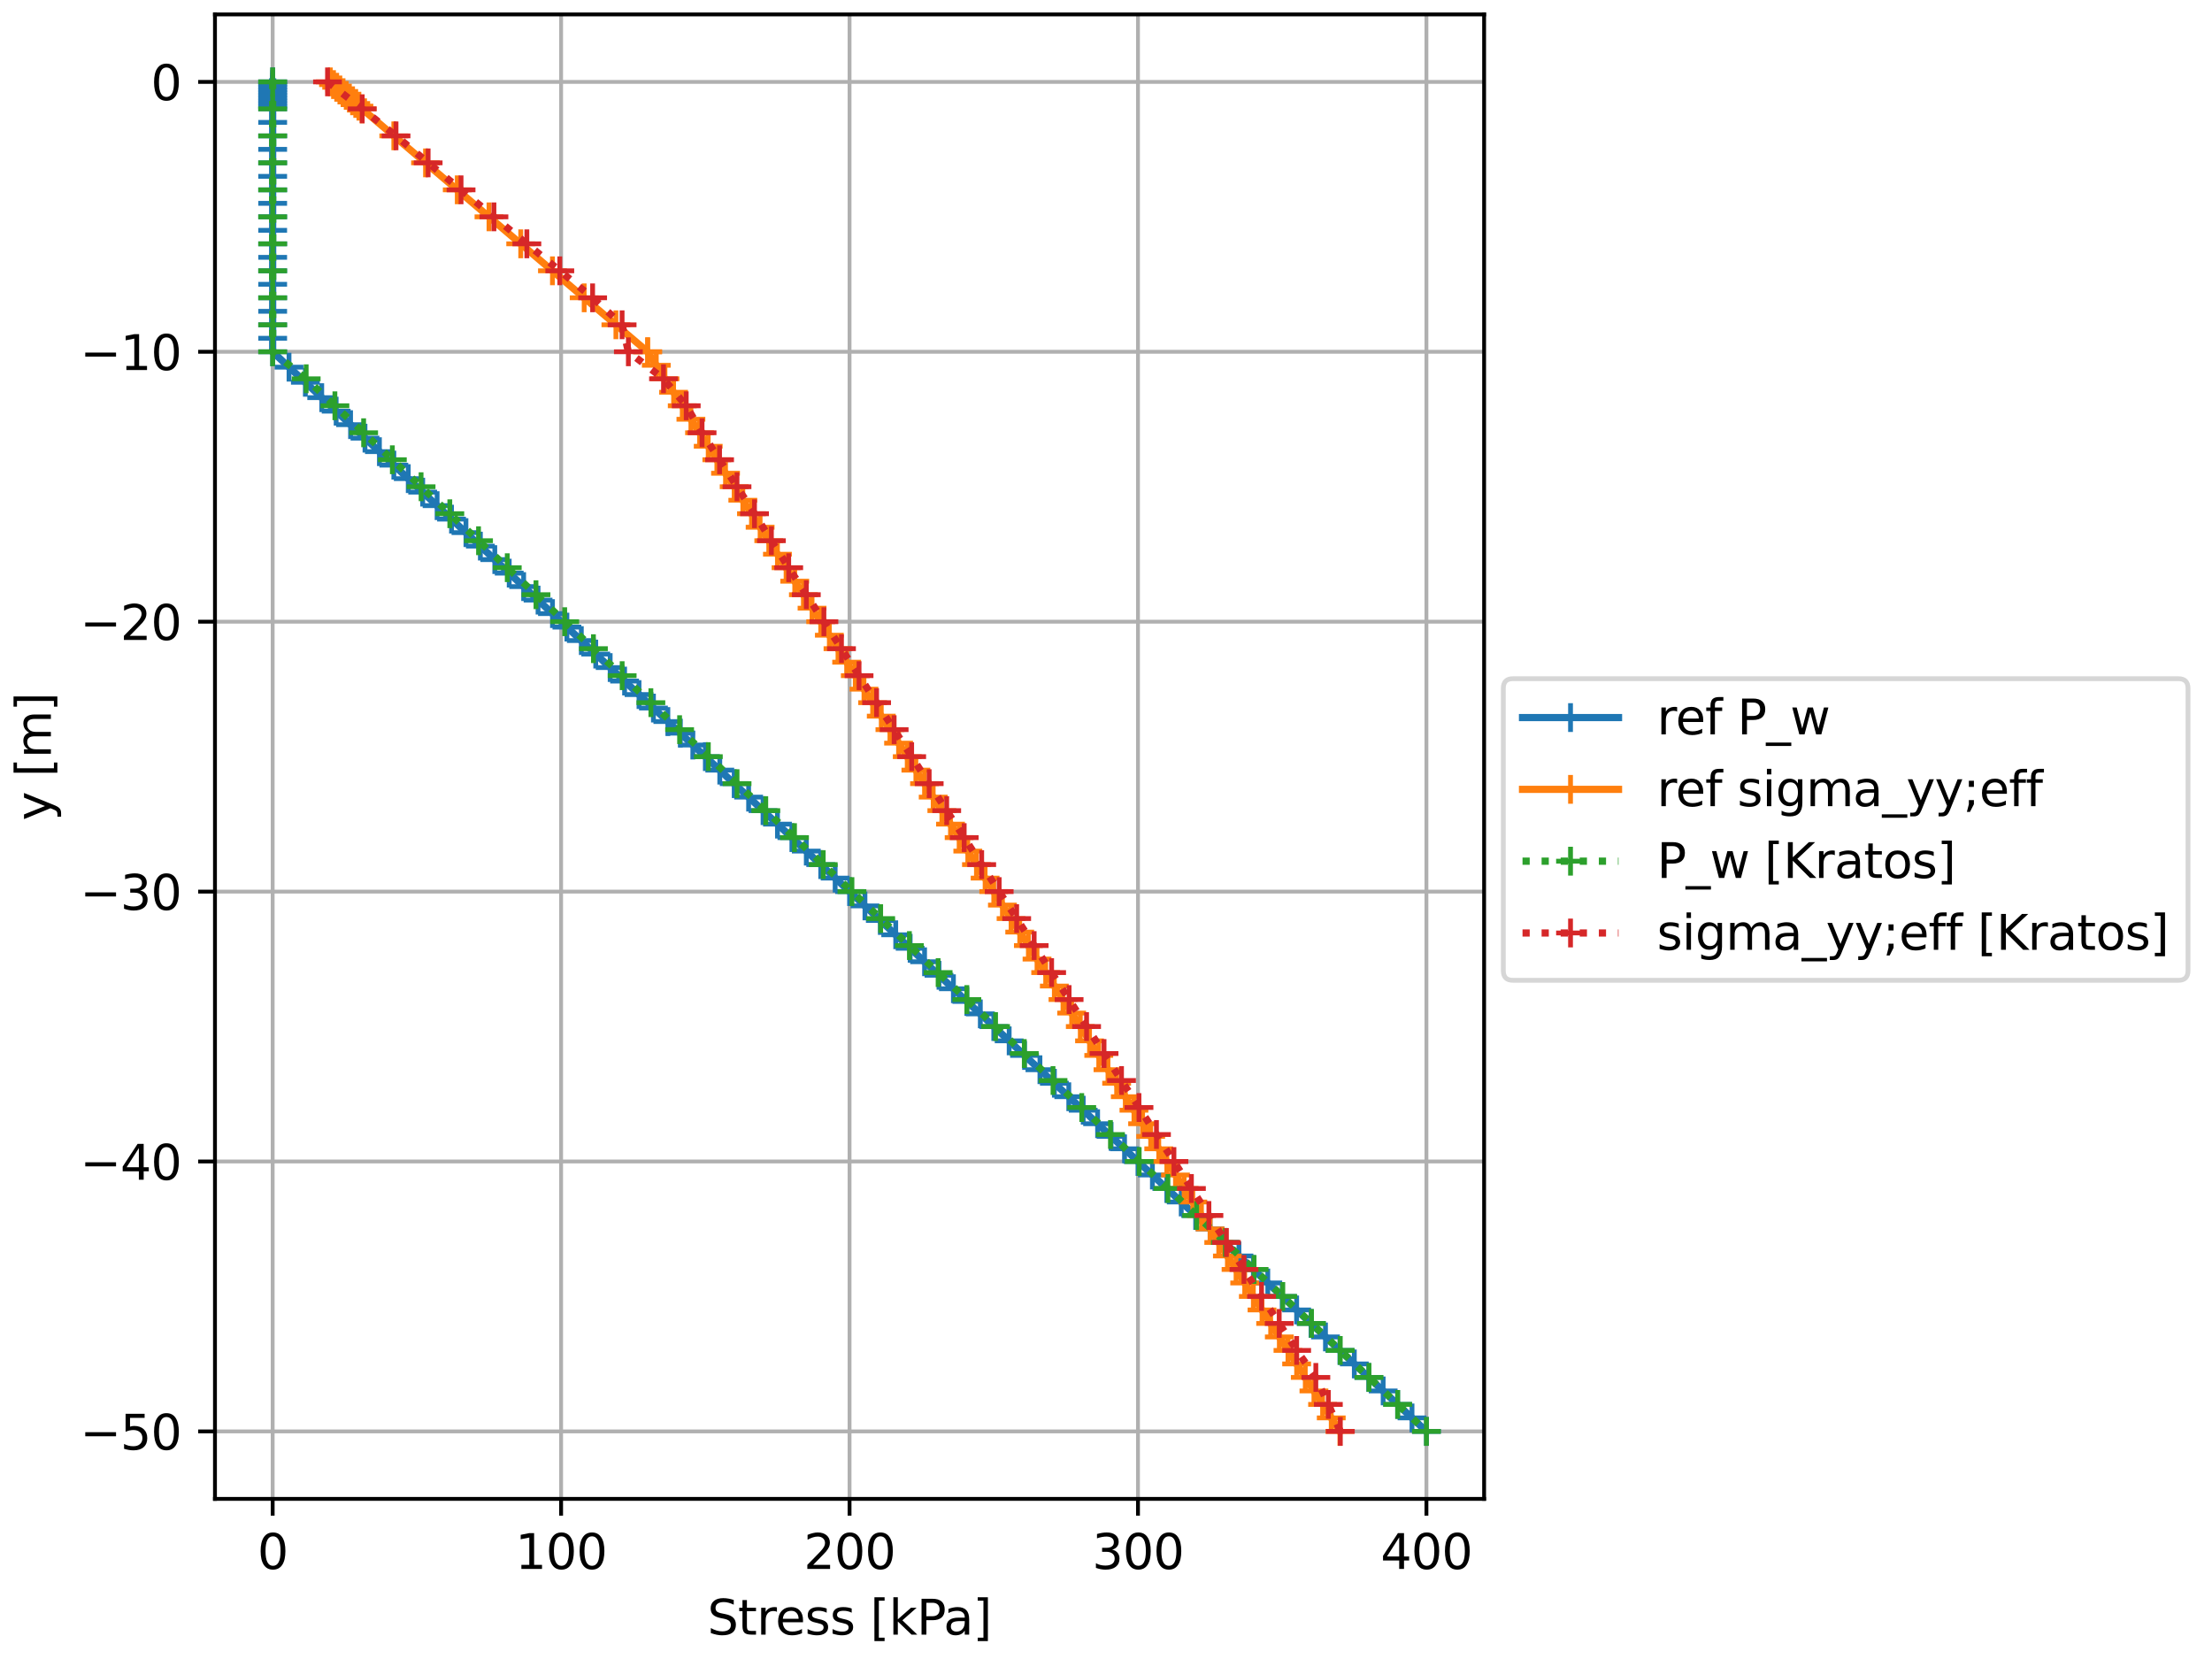 <?xml version="1.0" encoding="utf-8" standalone="no"?>
<!DOCTYPE svg PUBLIC "-//W3C//DTD SVG 1.1//EN"
  "http://www.w3.org/Graphics/SVG/1.1/DTD/svg11.dtd">
<svg xmlns:xlink="http://www.w3.org/1999/xlink" width="460.8pt" height="345.6pt" viewBox="0 0 460.8 345.6" xmlns="http://www.w3.org/2000/svg" version="1.1">
 <defs>
  <style type="text/css">*{stroke-linejoin: round; stroke-linecap: butt}</style>
 </defs>
 <g id="figure_1">
  <g id="patch_1">
   <path d="M 0 345.6 
L 460.8 345.6 
L 460.8 0 
L 0 0 
z
" style="fill: #ffffff"/>
  </g>
  <g id="axes_1">
   <g id="patch_2">
    <path d="M 44.783 312.244 
L 309.168 312.244 
L 309.168 3 
L 44.783 3 
z
" style="fill: #ffffff"/>
   </g>
   <g id="matplotlib.axis_1">
    <g id="xtick_1">
     <g id="line2d_1">
      <path d="M 56.801 312.244 
L 56.801 3 
" clip-path="url(#p80088bf9b4)" style="fill: none; stroke: #b0b0b0; stroke-width: 0.8; stroke-linecap: square"/>
     </g>
     <g id="line2d_2">
      <defs>
       <path id="m4374001e13" d="M 0 0 
L 0 3.5 
" style="stroke: #000000; stroke-width: 0.8"/>
      </defs>
      <g>
       <use xlink:href="#m4374001e13" x="56.801" y="312.244" style="stroke: #000000; stroke-width: 0.8"/>
      </g>
     </g>
     <g id="text_1">
      <!-- 0 -->
      <g transform="translate(53.619 326.842) scale(0.1 -0.1)">
       <defs>
        <path id="DejaVuSans-30" d="M 2034 4250 
Q 1547 4250 1301 3770 
Q 1056 3291 1056 2328 
Q 1056 1369 1301 889 
Q 1547 409 2034 409 
Q 2525 409 2770 889 
Q 3016 1369 3016 2328 
Q 3016 3291 2770 3770 
Q 2525 4250 2034 4250 
z
M 2034 4750 
Q 2819 4750 3233 4129 
Q 3647 3509 3647 2328 
Q 3647 1150 3233 529 
Q 2819 -91 2034 -91 
Q 1250 -91 836 529 
Q 422 1150 422 2328 
Q 422 3509 836 4129 
Q 1250 4750 2034 4750 
z
" transform="scale(0.016)"/>
       </defs>
       <use xlink:href="#DejaVuSans-30"/>
      </g>
     </g>
    </g>
    <g id="xtick_2">
     <g id="line2d_3">
      <path d="M 116.888 312.244 
L 116.888 3 
" clip-path="url(#p80088bf9b4)" style="fill: none; stroke: #b0b0b0; stroke-width: 0.8; stroke-linecap: square"/>
     </g>
     <g id="line2d_4">
      <g>
       <use xlink:href="#m4374001e13" x="116.888" y="312.244" style="stroke: #000000; stroke-width: 0.8"/>
      </g>
     </g>
     <g id="text_2">
      <!-- 100 -->
      <g transform="translate(107.344 326.842) scale(0.1 -0.1)">
       <defs>
        <path id="DejaVuSans-31" d="M 794 531 
L 1825 531 
L 1825 4091 
L 703 3866 
L 703 4441 
L 1819 4666 
L 2450 4666 
L 2450 531 
L 3481 531 
L 3481 0 
L 794 0 
L 794 531 
z
" transform="scale(0.016)"/>
       </defs>
       <use xlink:href="#DejaVuSans-31"/>
       <use xlink:href="#DejaVuSans-30" transform="translate(63.623 0)"/>
       <use xlink:href="#DejaVuSans-30" transform="translate(127.246 0)"/>
      </g>
     </g>
    </g>
    <g id="xtick_3">
     <g id="line2d_5">
      <path d="M 176.976 312.244 
L 176.976 3 
" clip-path="url(#p80088bf9b4)" style="fill: none; stroke: #b0b0b0; stroke-width: 0.8; stroke-linecap: square"/>
     </g>
     <g id="line2d_6">
      <g>
       <use xlink:href="#m4374001e13" x="176.976" y="312.244" style="stroke: #000000; stroke-width: 0.8"/>
      </g>
     </g>
     <g id="text_3">
      <!-- 200 -->
      <g transform="translate(167.432 326.842) scale(0.1 -0.1)">
       <defs>
        <path id="DejaVuSans-32" d="M 1228 531 
L 3431 531 
L 3431 0 
L 469 0 
L 469 531 
Q 828 903 1448 1529 
Q 2069 2156 2228 2338 
Q 2531 2678 2651 2914 
Q 2772 3150 2772 3378 
Q 2772 3750 2511 3984 
Q 2250 4219 1831 4219 
Q 1534 4219 1204 4116 
Q 875 4013 500 3803 
L 500 4441 
Q 881 4594 1212 4672 
Q 1544 4750 1819 4750 
Q 2544 4750 2975 4387 
Q 3406 4025 3406 3419 
Q 3406 3131 3298 2873 
Q 3191 2616 2906 2266 
Q 2828 2175 2409 1742 
Q 1991 1309 1228 531 
z
" transform="scale(0.016)"/>
       </defs>
       <use xlink:href="#DejaVuSans-32"/>
       <use xlink:href="#DejaVuSans-30" transform="translate(63.623 0)"/>
       <use xlink:href="#DejaVuSans-30" transform="translate(127.246 0)"/>
      </g>
     </g>
    </g>
    <g id="xtick_4">
     <g id="line2d_7">
      <path d="M 237.063 312.244 
L 237.063 3 
" clip-path="url(#p80088bf9b4)" style="fill: none; stroke: #b0b0b0; stroke-width: 0.8; stroke-linecap: square"/>
     </g>
     <g id="line2d_8">
      <g>
       <use xlink:href="#m4374001e13" x="237.063" y="312.244" style="stroke: #000000; stroke-width: 0.8"/>
      </g>
     </g>
     <g id="text_4">
      <!-- 300 -->
      <g transform="translate(227.519 326.842) scale(0.1 -0.1)">
       <defs>
        <path id="DejaVuSans-33" d="M 2597 2516 
Q 3050 2419 3304 2112 
Q 3559 1806 3559 1356 
Q 3559 666 3084 287 
Q 2609 -91 1734 -91 
Q 1441 -91 1130 -33 
Q 819 25 488 141 
L 488 750 
Q 750 597 1062 519 
Q 1375 441 1716 441 
Q 2309 441 2620 675 
Q 2931 909 2931 1356 
Q 2931 1769 2642 2001 
Q 2353 2234 1838 2234 
L 1294 2234 
L 1294 2753 
L 1863 2753 
Q 2328 2753 2575 2939 
Q 2822 3125 2822 3475 
Q 2822 3834 2567 4026 
Q 2313 4219 1838 4219 
Q 1578 4219 1281 4162 
Q 984 4106 628 3988 
L 628 4550 
Q 988 4650 1302 4700 
Q 1616 4750 1894 4750 
Q 2613 4750 3031 4423 
Q 3450 4097 3450 3541 
Q 3450 3153 3228 2886 
Q 3006 2619 2597 2516 
z
" transform="scale(0.016)"/>
       </defs>
       <use xlink:href="#DejaVuSans-33"/>
       <use xlink:href="#DejaVuSans-30" transform="translate(63.623 0)"/>
       <use xlink:href="#DejaVuSans-30" transform="translate(127.246 0)"/>
      </g>
     </g>
    </g>
    <g id="xtick_5">
     <g id="line2d_9">
      <path d="M 297.151 312.244 
L 297.151 3 
" clip-path="url(#p80088bf9b4)" style="fill: none; stroke: #b0b0b0; stroke-width: 0.8; stroke-linecap: square"/>
     </g>
     <g id="line2d_10">
      <g>
       <use xlink:href="#m4374001e13" x="297.151" y="312.244" style="stroke: #000000; stroke-width: 0.8"/>
      </g>
     </g>
     <g id="text_5">
      <!-- 400 -->
      <g transform="translate(287.607 326.842) scale(0.1 -0.1)">
       <defs>
        <path id="DejaVuSans-34" d="M 2419 4116 
L 825 1625 
L 2419 1625 
L 2419 4116 
z
M 2253 4666 
L 3047 4666 
L 3047 1625 
L 3713 1625 
L 3713 1100 
L 3047 1100 
L 3047 0 
L 2419 0 
L 2419 1100 
L 313 1100 
L 313 1709 
L 2253 4666 
z
" transform="scale(0.016)"/>
       </defs>
       <use xlink:href="#DejaVuSans-34"/>
       <use xlink:href="#DejaVuSans-30" transform="translate(63.623 0)"/>
       <use xlink:href="#DejaVuSans-30" transform="translate(127.246 0)"/>
      </g>
     </g>
    </g>
    <g id="text_6">
     <!-- Stress [kPa] -->
     <g transform="translate(147.372 340.52) scale(0.1 -0.1)">
      <defs>
       <path id="DejaVuSans-53" d="M 3425 4513 
L 3425 3897 
Q 3066 4069 2747 4153 
Q 2428 4238 2131 4238 
Q 1616 4238 1336 4038 
Q 1056 3838 1056 3469 
Q 1056 3159 1242 3001 
Q 1428 2844 1947 2747 
L 2328 2669 
Q 3034 2534 3370 2195 
Q 3706 1856 3706 1288 
Q 3706 609 3251 259 
Q 2797 -91 1919 -91 
Q 1588 -91 1214 -16 
Q 841 59 441 206 
L 441 856 
Q 825 641 1194 531 
Q 1563 422 1919 422 
Q 2459 422 2753 634 
Q 3047 847 3047 1241 
Q 3047 1584 2836 1778 
Q 2625 1972 2144 2069 
L 1759 2144 
Q 1053 2284 737 2584 
Q 422 2884 422 3419 
Q 422 4038 858 4394 
Q 1294 4750 2059 4750 
Q 2388 4750 2728 4690 
Q 3069 4631 3425 4513 
z
" transform="scale(0.016)"/>
       <path id="DejaVuSans-74" d="M 1172 4494 
L 1172 3500 
L 2356 3500 
L 2356 3053 
L 1172 3053 
L 1172 1153 
Q 1172 725 1289 603 
Q 1406 481 1766 481 
L 2356 481 
L 2356 0 
L 1766 0 
Q 1100 0 847 248 
Q 594 497 594 1153 
L 594 3053 
L 172 3053 
L 172 3500 
L 594 3500 
L 594 4494 
L 1172 4494 
z
" transform="scale(0.016)"/>
       <path id="DejaVuSans-72" d="M 2631 2963 
Q 2534 3019 2420 3045 
Q 2306 3072 2169 3072 
Q 1681 3072 1420 2755 
Q 1159 2438 1159 1844 
L 1159 0 
L 581 0 
L 581 3500 
L 1159 3500 
L 1159 2956 
Q 1341 3275 1631 3429 
Q 1922 3584 2338 3584 
Q 2397 3584 2469 3576 
Q 2541 3569 2628 3553 
L 2631 2963 
z
" transform="scale(0.016)"/>
       <path id="DejaVuSans-65" d="M 3597 1894 
L 3597 1613 
L 953 1613 
Q 991 1019 1311 708 
Q 1631 397 2203 397 
Q 2534 397 2845 478 
Q 3156 559 3463 722 
L 3463 178 
Q 3153 47 2828 -22 
Q 2503 -91 2169 -91 
Q 1331 -91 842 396 
Q 353 884 353 1716 
Q 353 2575 817 3079 
Q 1281 3584 2069 3584 
Q 2775 3584 3186 3129 
Q 3597 2675 3597 1894 
z
M 3022 2063 
Q 3016 2534 2758 2815 
Q 2500 3097 2075 3097 
Q 1594 3097 1305 2825 
Q 1016 2553 972 2059 
L 3022 2063 
z
" transform="scale(0.016)"/>
       <path id="DejaVuSans-73" d="M 2834 3397 
L 2834 2853 
Q 2591 2978 2328 3040 
Q 2066 3103 1784 3103 
Q 1356 3103 1142 2972 
Q 928 2841 928 2578 
Q 928 2378 1081 2264 
Q 1234 2150 1697 2047 
L 1894 2003 
Q 2506 1872 2764 1633 
Q 3022 1394 3022 966 
Q 3022 478 2636 193 
Q 2250 -91 1575 -91 
Q 1294 -91 989 -36 
Q 684 19 347 128 
L 347 722 
Q 666 556 975 473 
Q 1284 391 1588 391 
Q 1994 391 2212 530 
Q 2431 669 2431 922 
Q 2431 1156 2273 1281 
Q 2116 1406 1581 1522 
L 1381 1569 
Q 847 1681 609 1914 
Q 372 2147 372 2553 
Q 372 3047 722 3315 
Q 1072 3584 1716 3584 
Q 2034 3584 2315 3537 
Q 2597 3491 2834 3397 
z
" transform="scale(0.016)"/>
       <path id="DejaVuSans-20" transform="scale(0.016)"/>
       <path id="DejaVuSans-5b" d="M 550 4863 
L 1875 4863 
L 1875 4416 
L 1125 4416 
L 1125 -397 
L 1875 -397 
L 1875 -844 
L 550 -844 
L 550 4863 
z
" transform="scale(0.016)"/>
       <path id="DejaVuSans-6b" d="M 581 4863 
L 1159 4863 
L 1159 1991 
L 2875 3500 
L 3609 3500 
L 1753 1863 
L 3688 0 
L 2938 0 
L 1159 1709 
L 1159 0 
L 581 0 
L 581 4863 
z
" transform="scale(0.016)"/>
       <path id="DejaVuSans-50" d="M 1259 4147 
L 1259 2394 
L 2053 2394 
Q 2494 2394 2734 2622 
Q 2975 2850 2975 3272 
Q 2975 3691 2734 3919 
Q 2494 4147 2053 4147 
L 1259 4147 
z
M 628 4666 
L 2053 4666 
Q 2838 4666 3239 4311 
Q 3641 3956 3641 3272 
Q 3641 2581 3239 2228 
Q 2838 1875 2053 1875 
L 1259 1875 
L 1259 0 
L 628 0 
L 628 4666 
z
" transform="scale(0.016)"/>
       <path id="DejaVuSans-61" d="M 2194 1759 
Q 1497 1759 1228 1600 
Q 959 1441 959 1056 
Q 959 750 1161 570 
Q 1363 391 1709 391 
Q 2188 391 2477 730 
Q 2766 1069 2766 1631 
L 2766 1759 
L 2194 1759 
z
M 3341 1997 
L 3341 0 
L 2766 0 
L 2766 531 
Q 2569 213 2275 61 
Q 1981 -91 1556 -91 
Q 1019 -91 701 211 
Q 384 513 384 1019 
Q 384 1609 779 1909 
Q 1175 2209 1959 2209 
L 2766 2209 
L 2766 2266 
Q 2766 2663 2505 2880 
Q 2244 3097 1772 3097 
Q 1472 3097 1187 3025 
Q 903 2953 641 2809 
L 641 3341 
Q 956 3463 1253 3523 
Q 1550 3584 1831 3584 
Q 2591 3584 2966 3190 
Q 3341 2797 3341 1997 
z
" transform="scale(0.016)"/>
       <path id="DejaVuSans-5d" d="M 1947 4863 
L 1947 -844 
L 622 -844 
L 622 -397 
L 1369 -397 
L 1369 4416 
L 622 4416 
L 622 4863 
L 1947 4863 
z
" transform="scale(0.016)"/>
      </defs>
      <use xlink:href="#DejaVuSans-53"/>
      <use xlink:href="#DejaVuSans-74" transform="translate(63.477 0)"/>
      <use xlink:href="#DejaVuSans-72" transform="translate(102.686 0)"/>
      <use xlink:href="#DejaVuSans-65" transform="translate(141.549 0)"/>
      <use xlink:href="#DejaVuSans-73" transform="translate(203.072 0)"/>
      <use xlink:href="#DejaVuSans-73" transform="translate(255.172 0)"/>
      <use xlink:href="#DejaVuSans-20" transform="translate(307.271 0)"/>
      <use xlink:href="#DejaVuSans-5b" transform="translate(339.059 0)"/>
      <use xlink:href="#DejaVuSans-6b" transform="translate(378.072 0)"/>
      <use xlink:href="#DejaVuSans-50" transform="translate(435.982 0)"/>
      <use xlink:href="#DejaVuSans-61" transform="translate(491.785 0)"/>
      <use xlink:href="#DejaVuSans-5d" transform="translate(553.064 0)"/>
     </g>
    </g>
   </g>
   <g id="matplotlib.axis_2">
    <g id="ytick_1">
     <g id="line2d_11">
      <path d="M 44.783 298.187 
L 309.168 298.187 
" clip-path="url(#p80088bf9b4)" style="fill: none; stroke: #b0b0b0; stroke-width: 0.8; stroke-linecap: square"/>
     </g>
     <g id="line2d_12">
      <defs>
       <path id="m98b23a6973" d="M 0 0 
L -3.5 0 
" style="stroke: #000000; stroke-width: 0.8"/>
      </defs>
      <g>
       <use xlink:href="#m98b23a6973" x="44.783" y="298.187" style="stroke: #000000; stroke-width: 0.8"/>
      </g>
     </g>
     <g id="text_7">
      <!-- −50 -->
      <g transform="translate(16.678 301.986) scale(0.1 -0.1)">
       <defs>
        <path id="DejaVuSans-2212" d="M 678 2272 
L 4684 2272 
L 4684 1741 
L 678 1741 
L 678 2272 
z
" transform="scale(0.016)"/>
        <path id="DejaVuSans-35" d="M 691 4666 
L 3169 4666 
L 3169 4134 
L 1269 4134 
L 1269 2991 
Q 1406 3038 1543 3061 
Q 1681 3084 1819 3084 
Q 2600 3084 3056 2656 
Q 3513 2228 3513 1497 
Q 3513 744 3044 326 
Q 2575 -91 1722 -91 
Q 1428 -91 1123 -41 
Q 819 9 494 109 
L 494 744 
Q 775 591 1075 516 
Q 1375 441 1709 441 
Q 2250 441 2565 725 
Q 2881 1009 2881 1497 
Q 2881 1984 2565 2268 
Q 2250 2553 1709 2553 
Q 1456 2553 1204 2497 
Q 953 2441 691 2322 
L 691 4666 
z
" transform="scale(0.016)"/>
       </defs>
       <use xlink:href="#DejaVuSans-2212"/>
       <use xlink:href="#DejaVuSans-35" transform="translate(83.789 0)"/>
       <use xlink:href="#DejaVuSans-30" transform="translate(147.412 0)"/>
      </g>
     </g>
    </g>
    <g id="ytick_2">
     <g id="line2d_13">
      <path d="M 44.783 241.961 
L 309.168 241.961 
" clip-path="url(#p80088bf9b4)" style="fill: none; stroke: #b0b0b0; stroke-width: 0.8; stroke-linecap: square"/>
     </g>
     <g id="line2d_14">
      <g>
       <use xlink:href="#m98b23a6973" x="44.783" y="241.961" style="stroke: #000000; stroke-width: 0.8"/>
      </g>
     </g>
     <g id="text_8">
      <!-- −40 -->
      <g transform="translate(16.678 245.76) scale(0.1 -0.1)">
       <use xlink:href="#DejaVuSans-2212"/>
       <use xlink:href="#DejaVuSans-34" transform="translate(83.789 0)"/>
       <use xlink:href="#DejaVuSans-30" transform="translate(147.412 0)"/>
      </g>
     </g>
    </g>
    <g id="ytick_3">
     <g id="line2d_15">
      <path d="M 44.783 185.735 
L 309.168 185.735 
" clip-path="url(#p80088bf9b4)" style="fill: none; stroke: #b0b0b0; stroke-width: 0.8; stroke-linecap: square"/>
     </g>
     <g id="line2d_16">
      <g>
       <use xlink:href="#m98b23a6973" x="44.783" y="185.735" style="stroke: #000000; stroke-width: 0.8"/>
      </g>
     </g>
     <g id="text_9">
      <!-- −30 -->
      <g transform="translate(16.678 189.534) scale(0.1 -0.1)">
       <use xlink:href="#DejaVuSans-2212"/>
       <use xlink:href="#DejaVuSans-33" transform="translate(83.789 0)"/>
       <use xlink:href="#DejaVuSans-30" transform="translate(147.412 0)"/>
      </g>
     </g>
    </g>
    <g id="ytick_4">
     <g id="line2d_17">
      <path d="M 44.783 129.509 
L 309.168 129.509 
" clip-path="url(#p80088bf9b4)" style="fill: none; stroke: #b0b0b0; stroke-width: 0.8; stroke-linecap: square"/>
     </g>
     <g id="line2d_18">
      <g>
       <use xlink:href="#m98b23a6973" x="44.783" y="129.509" style="stroke: #000000; stroke-width: 0.8"/>
      </g>
     </g>
     <g id="text_10">
      <!-- −20 -->
      <g transform="translate(16.678 133.308) scale(0.1 -0.1)">
       <use xlink:href="#DejaVuSans-2212"/>
       <use xlink:href="#DejaVuSans-32" transform="translate(83.789 0)"/>
       <use xlink:href="#DejaVuSans-30" transform="translate(147.412 0)"/>
      </g>
     </g>
    </g>
    <g id="ytick_5">
     <g id="line2d_19">
      <path d="M 44.783 73.283 
L 309.168 73.283 
" clip-path="url(#p80088bf9b4)" style="fill: none; stroke: #b0b0b0; stroke-width: 0.8; stroke-linecap: square"/>
     </g>
     <g id="line2d_20">
      <g>
       <use xlink:href="#m98b23a6973" x="44.783" y="73.283" style="stroke: #000000; stroke-width: 0.8"/>
      </g>
     </g>
     <g id="text_11">
      <!-- −10 -->
      <g transform="translate(16.678 77.082) scale(0.1 -0.1)">
       <use xlink:href="#DejaVuSans-2212"/>
       <use xlink:href="#DejaVuSans-31" transform="translate(83.789 0)"/>
       <use xlink:href="#DejaVuSans-30" transform="translate(147.412 0)"/>
      </g>
     </g>
    </g>
    <g id="ytick_6">
     <g id="line2d_21">
      <path d="M 44.783 17.057 
L 309.168 17.057 
" clip-path="url(#p80088bf9b4)" style="fill: none; stroke: #b0b0b0; stroke-width: 0.8; stroke-linecap: square"/>
     </g>
     <g id="line2d_22">
      <g>
       <use xlink:href="#m98b23a6973" x="44.783" y="17.057" style="stroke: #000000; stroke-width: 0.8"/>
      </g>
     </g>
     <g id="text_12">
      <!-- 0 -->
      <g transform="translate(31.421 20.856) scale(0.1 -0.1)">
       <use xlink:href="#DejaVuSans-30"/>
      </g>
     </g>
    </g>
    <g id="text_13">
     <!-- y [m] -->
     <g transform="translate(10.599 170.942) rotate(-90) scale(0.1 -0.1)">
      <defs>
       <path id="DejaVuSans-79" d="M 2059 -325 
Q 1816 -950 1584 -1140 
Q 1353 -1331 966 -1331 
L 506 -1331 
L 506 -850 
L 844 -850 
Q 1081 -850 1212 -737 
Q 1344 -625 1503 -206 
L 1606 56 
L 191 3500 
L 800 3500 
L 1894 763 
L 2988 3500 
L 3597 3500 
L 2059 -325 
z
" transform="scale(0.016)"/>
       <path id="DejaVuSans-6d" d="M 3328 2828 
Q 3544 3216 3844 3400 
Q 4144 3584 4550 3584 
Q 5097 3584 5394 3201 
Q 5691 2819 5691 2113 
L 5691 0 
L 5113 0 
L 5113 2094 
Q 5113 2597 4934 2840 
Q 4756 3084 4391 3084 
Q 3944 3084 3684 2787 
Q 3425 2491 3425 1978 
L 3425 0 
L 2847 0 
L 2847 2094 
Q 2847 2600 2669 2842 
Q 2491 3084 2119 3084 
Q 1678 3084 1418 2786 
Q 1159 2488 1159 1978 
L 1159 0 
L 581 0 
L 581 3500 
L 1159 3500 
L 1159 2956 
Q 1356 3278 1631 3431 
Q 1906 3584 2284 3584 
Q 2666 3584 2933 3390 
Q 3200 3197 3328 2828 
z
" transform="scale(0.016)"/>
      </defs>
      <use xlink:href="#DejaVuSans-79"/>
      <use xlink:href="#DejaVuSans-20" transform="translate(59.18 0)"/>
      <use xlink:href="#DejaVuSans-5b" transform="translate(90.967 0)"/>
      <use xlink:href="#DejaVuSans-6d" transform="translate(129.98 0)"/>
      <use xlink:href="#DejaVuSans-5d" transform="translate(227.393 0)"/>
     </g>
    </g>
   </g>
   <g id="line2d_23">
    <path d="M 56.801 17.057 
L 56.801 17.619 
L 56.801 18.181 
L 56.801 18.744 
L 56.801 19.306 
L 56.801 19.868 
L 56.801 20.43 
L 56.801 20.993 
L 56.801 21.555 
L 56.801 22.117 
L 56.801 22.679 
L 56.801 25.491 
L 56.801 28.302 
L 56.801 31.113 
L 56.801 33.925 
L 56.801 36.736 
L 56.801 39.547 
L 56.801 42.358 
L 56.801 45.17 
L 56.801 47.981 
L 56.801 50.792 
L 56.801 53.604 
L 56.801 56.415 
L 56.801 59.226 
L 56.801 62.038 
L 56.801 64.849 
L 56.801 67.66 
L 56.801 70.471 
L 56.801 73.283 
L 60.208 76.488 
L 63.614 79.636 
L 67.021 82.841 
L 70.026 85.653 
L 73.03 88.464 
L 76.035 91.275 
L 79.039 94.086 
L 82.043 96.898 
L 85.048 99.709 
L 88.052 102.52 
L 91.056 105.332 
L 94.061 108.143 
L 97.065 110.954 
L 100.07 113.766 
L 103.074 116.577 
L 106.078 119.388 
L 109.083 122.199 
L 112.087 125.011 
L 115.091 127.822 
L 118.096 130.633 
L 121.1 133.445 
L 124.105 136.256 
L 127.109 139.067 
L 130.113 141.879 
L 133.118 144.69 
L 136.122 147.501 
L 139.126 150.312 
L 141.728 152.73 
L 144.33 155.204 
L 146.938 157.622 
L 149.942 160.433 
L 152.947 163.244 
L 155.951 166.056 
L 158.955 168.867 
L 161.96 171.678 
L 164.964 174.49 
L 167.968 177.301 
L 170.973 180.112 
L 173.977 182.924 
L 176.982 185.735 
L 180.184 188.715 
L 183.387 191.751 
L 186.596 194.731 
L 189.6 197.542 
L 192.604 200.354 
L 195.609 203.165 
L 198.613 205.976 
L 201.413 208.619 
L 204.219 211.205 
L 207.025 213.848 
L 210.228 216.828 
L 213.431 219.864 
L 216.639 222.844 
L 219.644 225.655 
L 222.648 228.467 
L 225.652 231.278 
L 228.651 234.089 
L 231.457 236.732 
L 234.263 239.318 
L 237.063 241.961 
L 240.067 244.772 
L 243.072 247.584 
L 246.076 250.395 
L 249.081 253.206 
L 252.085 256.017 
L 255.089 258.829 
L 258.094 261.64 
L 261.098 264.451 
L 264.102 267.263 
L 267.107 270.074 
L 270.111 272.885 
L 273.116 275.697 
L 276.12 278.508 
L 279.124 281.319 
L 282.129 284.13 
L 285.133 286.942 
L 288.137 289.753 
L 291.142 292.564 
L 294.146 295.376 
L 297.151 298.187 
" clip-path="url(#p80088bf9b4)" style="fill: none; stroke: #1f77b4; stroke-width: 1.5; stroke-linecap: square"/>
    <defs>
     <path id="m493a1104cf" d="M -3 0 
L 3 0 
M 0 3 
L 0 -3 
" style="stroke: #1f77b4"/>
    </defs>
    <g clip-path="url(#p80088bf9b4)">
     <use xlink:href="#m493a1104cf" x="56.801" y="17.057" style="fill: #1f77b4; stroke: #1f77b4"/>
     <use xlink:href="#m493a1104cf" x="56.801" y="17.619" style="fill: #1f77b4; stroke: #1f77b4"/>
     <use xlink:href="#m493a1104cf" x="56.801" y="18.181" style="fill: #1f77b4; stroke: #1f77b4"/>
     <use xlink:href="#m493a1104cf" x="56.801" y="18.744" style="fill: #1f77b4; stroke: #1f77b4"/>
     <use xlink:href="#m493a1104cf" x="56.801" y="19.306" style="fill: #1f77b4; stroke: #1f77b4"/>
     <use xlink:href="#m493a1104cf" x="56.801" y="19.868" style="fill: #1f77b4; stroke: #1f77b4"/>
     <use xlink:href="#m493a1104cf" x="56.801" y="20.43" style="fill: #1f77b4; stroke: #1f77b4"/>
     <use xlink:href="#m493a1104cf" x="56.801" y="20.993" style="fill: #1f77b4; stroke: #1f77b4"/>
     <use xlink:href="#m493a1104cf" x="56.801" y="21.555" style="fill: #1f77b4; stroke: #1f77b4"/>
     <use xlink:href="#m493a1104cf" x="56.801" y="22.117" style="fill: #1f77b4; stroke: #1f77b4"/>
     <use xlink:href="#m493a1104cf" x="56.801" y="22.679" style="fill: #1f77b4; stroke: #1f77b4"/>
     <use xlink:href="#m493a1104cf" x="56.801" y="25.491" style="fill: #1f77b4; stroke: #1f77b4"/>
     <use xlink:href="#m493a1104cf" x="56.801" y="28.302" style="fill: #1f77b4; stroke: #1f77b4"/>
     <use xlink:href="#m493a1104cf" x="56.801" y="31.113" style="fill: #1f77b4; stroke: #1f77b4"/>
     <use xlink:href="#m493a1104cf" x="56.801" y="33.925" style="fill: #1f77b4; stroke: #1f77b4"/>
     <use xlink:href="#m493a1104cf" x="56.801" y="36.736" style="fill: #1f77b4; stroke: #1f77b4"/>
     <use xlink:href="#m493a1104cf" x="56.801" y="39.547" style="fill: #1f77b4; stroke: #1f77b4"/>
     <use xlink:href="#m493a1104cf" x="56.801" y="42.358" style="fill: #1f77b4; stroke: #1f77b4"/>
     <use xlink:href="#m493a1104cf" x="56.801" y="45.17" style="fill: #1f77b4; stroke: #1f77b4"/>
     <use xlink:href="#m493a1104cf" x="56.801" y="47.981" style="fill: #1f77b4; stroke: #1f77b4"/>
     <use xlink:href="#m493a1104cf" x="56.801" y="50.792" style="fill: #1f77b4; stroke: #1f77b4"/>
     <use xlink:href="#m493a1104cf" x="56.801" y="53.604" style="fill: #1f77b4; stroke: #1f77b4"/>
     <use xlink:href="#m493a1104cf" x="56.801" y="56.415" style="fill: #1f77b4; stroke: #1f77b4"/>
     <use xlink:href="#m493a1104cf" x="56.801" y="59.226" style="fill: #1f77b4; stroke: #1f77b4"/>
     <use xlink:href="#m493a1104cf" x="56.801" y="62.038" style="fill: #1f77b4; stroke: #1f77b4"/>
     <use xlink:href="#m493a1104cf" x="56.801" y="64.849" style="fill: #1f77b4; stroke: #1f77b4"/>
     <use xlink:href="#m493a1104cf" x="56.801" y="67.66" style="fill: #1f77b4; stroke: #1f77b4"/>
     <use xlink:href="#m493a1104cf" x="56.801" y="70.471" style="fill: #1f77b4; stroke: #1f77b4"/>
     <use xlink:href="#m493a1104cf" x="56.801" y="73.283" style="fill: #1f77b4; stroke: #1f77b4"/>
     <use xlink:href="#m493a1104cf" x="60.208" y="76.488" style="fill: #1f77b4; stroke: #1f77b4"/>
     <use xlink:href="#m493a1104cf" x="63.614" y="79.636" style="fill: #1f77b4; stroke: #1f77b4"/>
     <use xlink:href="#m493a1104cf" x="67.021" y="82.841" style="fill: #1f77b4; stroke: #1f77b4"/>
     <use xlink:href="#m493a1104cf" x="70.026" y="85.653" style="fill: #1f77b4; stroke: #1f77b4"/>
     <use xlink:href="#m493a1104cf" x="73.03" y="88.464" style="fill: #1f77b4; stroke: #1f77b4"/>
     <use xlink:href="#m493a1104cf" x="76.035" y="91.275" style="fill: #1f77b4; stroke: #1f77b4"/>
     <use xlink:href="#m493a1104cf" x="79.039" y="94.086" style="fill: #1f77b4; stroke: #1f77b4"/>
     <use xlink:href="#m493a1104cf" x="82.043" y="96.898" style="fill: #1f77b4; stroke: #1f77b4"/>
     <use xlink:href="#m493a1104cf" x="85.048" y="99.709" style="fill: #1f77b4; stroke: #1f77b4"/>
     <use xlink:href="#m493a1104cf" x="88.052" y="102.52" style="fill: #1f77b4; stroke: #1f77b4"/>
     <use xlink:href="#m493a1104cf" x="91.056" y="105.332" style="fill: #1f77b4; stroke: #1f77b4"/>
     <use xlink:href="#m493a1104cf" x="94.061" y="108.143" style="fill: #1f77b4; stroke: #1f77b4"/>
     <use xlink:href="#m493a1104cf" x="97.065" y="110.954" style="fill: #1f77b4; stroke: #1f77b4"/>
     <use xlink:href="#m493a1104cf" x="100.07" y="113.766" style="fill: #1f77b4; stroke: #1f77b4"/>
     <use xlink:href="#m493a1104cf" x="103.074" y="116.577" style="fill: #1f77b4; stroke: #1f77b4"/>
     <use xlink:href="#m493a1104cf" x="106.078" y="119.388" style="fill: #1f77b4; stroke: #1f77b4"/>
     <use xlink:href="#m493a1104cf" x="109.083" y="122.199" style="fill: #1f77b4; stroke: #1f77b4"/>
     <use xlink:href="#m493a1104cf" x="112.087" y="125.011" style="fill: #1f77b4; stroke: #1f77b4"/>
     <use xlink:href="#m493a1104cf" x="115.091" y="127.822" style="fill: #1f77b4; stroke: #1f77b4"/>
     <use xlink:href="#m493a1104cf" x="118.096" y="130.633" style="fill: #1f77b4; stroke: #1f77b4"/>
     <use xlink:href="#m493a1104cf" x="121.1" y="133.445" style="fill: #1f77b4; stroke: #1f77b4"/>
     <use xlink:href="#m493a1104cf" x="124.105" y="136.256" style="fill: #1f77b4; stroke: #1f77b4"/>
     <use xlink:href="#m493a1104cf" x="127.109" y="139.067" style="fill: #1f77b4; stroke: #1f77b4"/>
     <use xlink:href="#m493a1104cf" x="130.113" y="141.879" style="fill: #1f77b4; stroke: #1f77b4"/>
     <use xlink:href="#m493a1104cf" x="133.118" y="144.69" style="fill: #1f77b4; stroke: #1f77b4"/>
     <use xlink:href="#m493a1104cf" x="136.122" y="147.501" style="fill: #1f77b4; stroke: #1f77b4"/>
     <use xlink:href="#m493a1104cf" x="139.126" y="150.312" style="fill: #1f77b4; stroke: #1f77b4"/>
     <use xlink:href="#m493a1104cf" x="141.728" y="152.73" style="fill: #1f77b4; stroke: #1f77b4"/>
     <use xlink:href="#m493a1104cf" x="144.33" y="155.204" style="fill: #1f77b4; stroke: #1f77b4"/>
     <use xlink:href="#m493a1104cf" x="146.938" y="157.622" style="fill: #1f77b4; stroke: #1f77b4"/>
     <use xlink:href="#m493a1104cf" x="149.942" y="160.433" style="fill: #1f77b4; stroke: #1f77b4"/>
     <use xlink:href="#m493a1104cf" x="152.947" y="163.244" style="fill: #1f77b4; stroke: #1f77b4"/>
     <use xlink:href="#m493a1104cf" x="155.951" y="166.056" style="fill: #1f77b4; stroke: #1f77b4"/>
     <use xlink:href="#m493a1104cf" x="158.955" y="168.867" style="fill: #1f77b4; stroke: #1f77b4"/>
     <use xlink:href="#m493a1104cf" x="161.96" y="171.678" style="fill: #1f77b4; stroke: #1f77b4"/>
     <use xlink:href="#m493a1104cf" x="164.964" y="174.49" style="fill: #1f77b4; stroke: #1f77b4"/>
     <use xlink:href="#m493a1104cf" x="167.968" y="177.301" style="fill: #1f77b4; stroke: #1f77b4"/>
     <use xlink:href="#m493a1104cf" x="170.973" y="180.112" style="fill: #1f77b4; stroke: #1f77b4"/>
     <use xlink:href="#m493a1104cf" x="173.977" y="182.924" style="fill: #1f77b4; stroke: #1f77b4"/>
     <use xlink:href="#m493a1104cf" x="176.982" y="185.735" style="fill: #1f77b4; stroke: #1f77b4"/>
     <use xlink:href="#m493a1104cf" x="180.184" y="188.715" style="fill: #1f77b4; stroke: #1f77b4"/>
     <use xlink:href="#m493a1104cf" x="183.387" y="191.751" style="fill: #1f77b4; stroke: #1f77b4"/>
     <use xlink:href="#m493a1104cf" x="186.596" y="194.731" style="fill: #1f77b4; stroke: #1f77b4"/>
     <use xlink:href="#m493a1104cf" x="189.6" y="197.542" style="fill: #1f77b4; stroke: #1f77b4"/>
     <use xlink:href="#m493a1104cf" x="192.604" y="200.354" style="fill: #1f77b4; stroke: #1f77b4"/>
     <use xlink:href="#m493a1104cf" x="195.609" y="203.165" style="fill: #1f77b4; stroke: #1f77b4"/>
     <use xlink:href="#m493a1104cf" x="198.613" y="205.976" style="fill: #1f77b4; stroke: #1f77b4"/>
     <use xlink:href="#m493a1104cf" x="201.413" y="208.619" style="fill: #1f77b4; stroke: #1f77b4"/>
     <use xlink:href="#m493a1104cf" x="204.219" y="211.205" style="fill: #1f77b4; stroke: #1f77b4"/>
     <use xlink:href="#m493a1104cf" x="207.025" y="213.848" style="fill: #1f77b4; stroke: #1f77b4"/>
     <use xlink:href="#m493a1104cf" x="210.228" y="216.828" style="fill: #1f77b4; stroke: #1f77b4"/>
     <use xlink:href="#m493a1104cf" x="213.431" y="219.864" style="fill: #1f77b4; stroke: #1f77b4"/>
     <use xlink:href="#m493a1104cf" x="216.639" y="222.844" style="fill: #1f77b4; stroke: #1f77b4"/>
     <use xlink:href="#m493a1104cf" x="219.644" y="225.655" style="fill: #1f77b4; stroke: #1f77b4"/>
     <use xlink:href="#m493a1104cf" x="222.648" y="228.467" style="fill: #1f77b4; stroke: #1f77b4"/>
     <use xlink:href="#m493a1104cf" x="225.652" y="231.278" style="fill: #1f77b4; stroke: #1f77b4"/>
     <use xlink:href="#m493a1104cf" x="228.651" y="234.089" style="fill: #1f77b4; stroke: #1f77b4"/>
     <use xlink:href="#m493a1104cf" x="231.457" y="236.732" style="fill: #1f77b4; stroke: #1f77b4"/>
     <use xlink:href="#m493a1104cf" x="234.263" y="239.318" style="fill: #1f77b4; stroke: #1f77b4"/>
     <use xlink:href="#m493a1104cf" x="237.063" y="241.961" style="fill: #1f77b4; stroke: #1f77b4"/>
     <use xlink:href="#m493a1104cf" x="240.067" y="244.772" style="fill: #1f77b4; stroke: #1f77b4"/>
     <use xlink:href="#m493a1104cf" x="243.072" y="247.584" style="fill: #1f77b4; stroke: #1f77b4"/>
     <use xlink:href="#m493a1104cf" x="246.076" y="250.395" style="fill: #1f77b4; stroke: #1f77b4"/>
     <use xlink:href="#m493a1104cf" x="249.081" y="253.206" style="fill: #1f77b4; stroke: #1f77b4"/>
     <use xlink:href="#m493a1104cf" x="252.085" y="256.017" style="fill: #1f77b4; stroke: #1f77b4"/>
     <use xlink:href="#m493a1104cf" x="255.089" y="258.829" style="fill: #1f77b4; stroke: #1f77b4"/>
     <use xlink:href="#m493a1104cf" x="258.094" y="261.64" style="fill: #1f77b4; stroke: #1f77b4"/>
     <use xlink:href="#m493a1104cf" x="261.098" y="264.451" style="fill: #1f77b4; stroke: #1f77b4"/>
     <use xlink:href="#m493a1104cf" x="264.102" y="267.263" style="fill: #1f77b4; stroke: #1f77b4"/>
     <use xlink:href="#m493a1104cf" x="267.107" y="270.074" style="fill: #1f77b4; stroke: #1f77b4"/>
     <use xlink:href="#m493a1104cf" x="270.111" y="272.885" style="fill: #1f77b4; stroke: #1f77b4"/>
     <use xlink:href="#m493a1104cf" x="273.116" y="275.697" style="fill: #1f77b4; stroke: #1f77b4"/>
     <use xlink:href="#m493a1104cf" x="276.12" y="278.508" style="fill: #1f77b4; stroke: #1f77b4"/>
     <use xlink:href="#m493a1104cf" x="279.124" y="281.319" style="fill: #1f77b4; stroke: #1f77b4"/>
     <use xlink:href="#m493a1104cf" x="282.129" y="284.13" style="fill: #1f77b4; stroke: #1f77b4"/>
     <use xlink:href="#m493a1104cf" x="285.133" y="286.942" style="fill: #1f77b4; stroke: #1f77b4"/>
     <use xlink:href="#m493a1104cf" x="288.137" y="289.753" style="fill: #1f77b4; stroke: #1f77b4"/>
     <use xlink:href="#m493a1104cf" x="291.142" y="292.564" style="fill: #1f77b4; stroke: #1f77b4"/>
     <use xlink:href="#m493a1104cf" x="294.146" y="295.376" style="fill: #1f77b4; stroke: #1f77b4"/>
     <use xlink:href="#m493a1104cf" x="297.151" y="298.187" style="fill: #1f77b4; stroke: #1f77b4"/>
    </g>
   </g>
   <g id="line2d_24">
    <path d="M 68.818 17.057 
L 69.479 17.619 
L 70.14 18.181 
L 70.801 18.744 
L 71.462 19.306 
L 72.123 19.868 
L 72.784 20.43 
L 73.445 20.993 
L 74.106 21.555 
L 74.767 22.117 
L 75.428 22.679 
L 82.037 28.302 
L 88.647 33.925 
L 95.257 39.547 
L 101.866 45.17 
L 108.476 50.792 
L 115.085 56.415 
L 121.695 62.038 
L 128.305 67.66 
L 134.914 73.283 
L 134.914 73.283 
L 136.717 76.094 
L 138.52 78.905 
L 140.322 81.717 
L 142.125 84.528 
L 143.927 87.339 
L 145.73 90.151 
L 147.533 92.962 
L 149.335 95.773 
L 151.138 98.585 
L 152.941 101.396 
L 154.743 104.207 
L 156.546 107.018 
L 158.348 109.83 
L 160.151 112.641 
L 161.954 115.452 
L 163.756 118.264 
L 165.559 121.075 
L 167.362 123.886 
L 169.164 126.698 
L 170.967 129.509 
L 172.769 132.32 
L 174.572 135.131 
L 176.375 137.943 
L 178.177 140.754 
L 179.98 143.565 
L 181.783 146.377 
L 183.585 149.188 
L 185.388 151.999 
L 187.19 154.811 
L 188.993 157.622 
L 190.796 160.433 
L 192.598 163.244 
L 194.401 166.056 
L 196.204 168.867 
L 198.006 171.678 
L 199.809 174.49 
L 201.611 177.301 
L 203.414 180.112 
L 205.217 182.924 
L 207.019 185.735 
L 208.822 188.546 
L 210.625 191.358 
L 212.427 194.169 
L 214.23 196.98 
L 216.032 199.791 
L 217.835 202.603 
L 219.638 205.414 
L 221.44 208.225 
L 223.243 211.037 
L 225.046 213.848 
L 226.968 216.828 
L 228.891 219.864 
L 230.814 222.844 
L 232.617 225.655 
L 234.419 228.467 
L 236.222 231.278 
L 238.024 234.089 
L 239.707 236.732 
L 241.389 239.318 
L 243.072 241.961 
L 244.874 244.772 
L 246.677 247.584 
L 248.48 250.395 
L 250.282 253.206 
L 252.085 256.017 
L 253.888 258.829 
L 255.69 261.64 
L 257.493 264.451 
L 259.295 267.263 
L 261.098 270.074 
L 262.901 272.885 
L 264.703 275.697 
L 266.506 278.508 
L 268.309 281.319 
L 270.111 284.13 
L 271.914 286.942 
L 273.716 289.753 
L 275.519 292.564 
L 277.322 295.376 
L 279.124 298.187 
" clip-path="url(#p80088bf9b4)" style="fill: none; stroke: #ff7f0e; stroke-width: 1.5; stroke-linecap: square"/>
    <defs>
     <path id="m63e627603e" d="M -3 0 
L 3 0 
M 0 3 
L 0 -3 
" style="stroke: #ff7f0e"/>
    </defs>
    <g clip-path="url(#p80088bf9b4)">
     <use xlink:href="#m63e627603e" x="68.818" y="17.057" style="fill: #ff7f0e; stroke: #ff7f0e"/>
     <use xlink:href="#m63e627603e" x="69.479" y="17.619" style="fill: #ff7f0e; stroke: #ff7f0e"/>
     <use xlink:href="#m63e627603e" x="70.14" y="18.181" style="fill: #ff7f0e; stroke: #ff7f0e"/>
     <use xlink:href="#m63e627603e" x="70.801" y="18.744" style="fill: #ff7f0e; stroke: #ff7f0e"/>
     <use xlink:href="#m63e627603e" x="71.462" y="19.306" style="fill: #ff7f0e; stroke: #ff7f0e"/>
     <use xlink:href="#m63e627603e" x="72.123" y="19.868" style="fill: #ff7f0e; stroke: #ff7f0e"/>
     <use xlink:href="#m63e627603e" x="72.784" y="20.43" style="fill: #ff7f0e; stroke: #ff7f0e"/>
     <use xlink:href="#m63e627603e" x="73.445" y="20.993" style="fill: #ff7f0e; stroke: #ff7f0e"/>
     <use xlink:href="#m63e627603e" x="74.106" y="21.555" style="fill: #ff7f0e; stroke: #ff7f0e"/>
     <use xlink:href="#m63e627603e" x="74.767" y="22.117" style="fill: #ff7f0e; stroke: #ff7f0e"/>
     <use xlink:href="#m63e627603e" x="75.428" y="22.679" style="fill: #ff7f0e; stroke: #ff7f0e"/>
     <use xlink:href="#m63e627603e" x="82.037" y="28.302" style="fill: #ff7f0e; stroke: #ff7f0e"/>
     <use xlink:href="#m63e627603e" x="88.647" y="33.925" style="fill: #ff7f0e; stroke: #ff7f0e"/>
     <use xlink:href="#m63e627603e" x="95.257" y="39.547" style="fill: #ff7f0e; stroke: #ff7f0e"/>
     <use xlink:href="#m63e627603e" x="101.866" y="45.17" style="fill: #ff7f0e; stroke: #ff7f0e"/>
     <use xlink:href="#m63e627603e" x="108.476" y="50.792" style="fill: #ff7f0e; stroke: #ff7f0e"/>
     <use xlink:href="#m63e627603e" x="115.085" y="56.415" style="fill: #ff7f0e; stroke: #ff7f0e"/>
     <use xlink:href="#m63e627603e" x="121.695" y="62.038" style="fill: #ff7f0e; stroke: #ff7f0e"/>
     <use xlink:href="#m63e627603e" x="128.305" y="67.66" style="fill: #ff7f0e; stroke: #ff7f0e"/>
     <use xlink:href="#m63e627603e" x="134.914" y="73.283" style="fill: #ff7f0e; stroke: #ff7f0e"/>
     <use xlink:href="#m63e627603e" x="134.914" y="73.283" style="fill: #ff7f0e; stroke: #ff7f0e"/>
     <use xlink:href="#m63e627603e" x="136.717" y="76.094" style="fill: #ff7f0e; stroke: #ff7f0e"/>
     <use xlink:href="#m63e627603e" x="138.52" y="78.905" style="fill: #ff7f0e; stroke: #ff7f0e"/>
     <use xlink:href="#m63e627603e" x="140.322" y="81.717" style="fill: #ff7f0e; stroke: #ff7f0e"/>
     <use xlink:href="#m63e627603e" x="142.125" y="84.528" style="fill: #ff7f0e; stroke: #ff7f0e"/>
     <use xlink:href="#m63e627603e" x="143.927" y="87.339" style="fill: #ff7f0e; stroke: #ff7f0e"/>
     <use xlink:href="#m63e627603e" x="145.73" y="90.151" style="fill: #ff7f0e; stroke: #ff7f0e"/>
     <use xlink:href="#m63e627603e" x="147.533" y="92.962" style="fill: #ff7f0e; stroke: #ff7f0e"/>
     <use xlink:href="#m63e627603e" x="149.335" y="95.773" style="fill: #ff7f0e; stroke: #ff7f0e"/>
     <use xlink:href="#m63e627603e" x="151.138" y="98.585" style="fill: #ff7f0e; stroke: #ff7f0e"/>
     <use xlink:href="#m63e627603e" x="152.941" y="101.396" style="fill: #ff7f0e; stroke: #ff7f0e"/>
     <use xlink:href="#m63e627603e" x="154.743" y="104.207" style="fill: #ff7f0e; stroke: #ff7f0e"/>
     <use xlink:href="#m63e627603e" x="156.546" y="107.018" style="fill: #ff7f0e; stroke: #ff7f0e"/>
     <use xlink:href="#m63e627603e" x="158.348" y="109.83" style="fill: #ff7f0e; stroke: #ff7f0e"/>
     <use xlink:href="#m63e627603e" x="160.151" y="112.641" style="fill: #ff7f0e; stroke: #ff7f0e"/>
     <use xlink:href="#m63e627603e" x="161.954" y="115.452" style="fill: #ff7f0e; stroke: #ff7f0e"/>
     <use xlink:href="#m63e627603e" x="163.756" y="118.264" style="fill: #ff7f0e; stroke: #ff7f0e"/>
     <use xlink:href="#m63e627603e" x="165.559" y="121.075" style="fill: #ff7f0e; stroke: #ff7f0e"/>
     <use xlink:href="#m63e627603e" x="167.362" y="123.886" style="fill: #ff7f0e; stroke: #ff7f0e"/>
     <use xlink:href="#m63e627603e" x="169.164" y="126.698" style="fill: #ff7f0e; stroke: #ff7f0e"/>
     <use xlink:href="#m63e627603e" x="170.967" y="129.509" style="fill: #ff7f0e; stroke: #ff7f0e"/>
     <use xlink:href="#m63e627603e" x="172.769" y="132.32" style="fill: #ff7f0e; stroke: #ff7f0e"/>
     <use xlink:href="#m63e627603e" x="174.572" y="135.131" style="fill: #ff7f0e; stroke: #ff7f0e"/>
     <use xlink:href="#m63e627603e" x="176.375" y="137.943" style="fill: #ff7f0e; stroke: #ff7f0e"/>
     <use xlink:href="#m63e627603e" x="178.177" y="140.754" style="fill: #ff7f0e; stroke: #ff7f0e"/>
     <use xlink:href="#m63e627603e" x="179.98" y="143.565" style="fill: #ff7f0e; stroke: #ff7f0e"/>
     <use xlink:href="#m63e627603e" x="181.783" y="146.377" style="fill: #ff7f0e; stroke: #ff7f0e"/>
     <use xlink:href="#m63e627603e" x="183.585" y="149.188" style="fill: #ff7f0e; stroke: #ff7f0e"/>
     <use xlink:href="#m63e627603e" x="185.388" y="151.999" style="fill: #ff7f0e; stroke: #ff7f0e"/>
     <use xlink:href="#m63e627603e" x="187.19" y="154.811" style="fill: #ff7f0e; stroke: #ff7f0e"/>
     <use xlink:href="#m63e627603e" x="188.993" y="157.622" style="fill: #ff7f0e; stroke: #ff7f0e"/>
     <use xlink:href="#m63e627603e" x="190.796" y="160.433" style="fill: #ff7f0e; stroke: #ff7f0e"/>
     <use xlink:href="#m63e627603e" x="192.598" y="163.244" style="fill: #ff7f0e; stroke: #ff7f0e"/>
     <use xlink:href="#m63e627603e" x="194.401" y="166.056" style="fill: #ff7f0e; stroke: #ff7f0e"/>
     <use xlink:href="#m63e627603e" x="196.204" y="168.867" style="fill: #ff7f0e; stroke: #ff7f0e"/>
     <use xlink:href="#m63e627603e" x="198.006" y="171.678" style="fill: #ff7f0e; stroke: #ff7f0e"/>
     <use xlink:href="#m63e627603e" x="199.809" y="174.49" style="fill: #ff7f0e; stroke: #ff7f0e"/>
     <use xlink:href="#m63e627603e" x="201.611" y="177.301" style="fill: #ff7f0e; stroke: #ff7f0e"/>
     <use xlink:href="#m63e627603e" x="203.414" y="180.112" style="fill: #ff7f0e; stroke: #ff7f0e"/>
     <use xlink:href="#m63e627603e" x="205.217" y="182.924" style="fill: #ff7f0e; stroke: #ff7f0e"/>
     <use xlink:href="#m63e627603e" x="207.019" y="185.735" style="fill: #ff7f0e; stroke: #ff7f0e"/>
     <use xlink:href="#m63e627603e" x="208.822" y="188.546" style="fill: #ff7f0e; stroke: #ff7f0e"/>
     <use xlink:href="#m63e627603e" x="210.625" y="191.358" style="fill: #ff7f0e; stroke: #ff7f0e"/>
     <use xlink:href="#m63e627603e" x="212.427" y="194.169" style="fill: #ff7f0e; stroke: #ff7f0e"/>
     <use xlink:href="#m63e627603e" x="214.23" y="196.98" style="fill: #ff7f0e; stroke: #ff7f0e"/>
     <use xlink:href="#m63e627603e" x="216.032" y="199.791" style="fill: #ff7f0e; stroke: #ff7f0e"/>
     <use xlink:href="#m63e627603e" x="217.835" y="202.603" style="fill: #ff7f0e; stroke: #ff7f0e"/>
     <use xlink:href="#m63e627603e" x="219.638" y="205.414" style="fill: #ff7f0e; stroke: #ff7f0e"/>
     <use xlink:href="#m63e627603e" x="221.44" y="208.225" style="fill: #ff7f0e; stroke: #ff7f0e"/>
     <use xlink:href="#m63e627603e" x="223.243" y="211.037" style="fill: #ff7f0e; stroke: #ff7f0e"/>
     <use xlink:href="#m63e627603e" x="225.046" y="213.848" style="fill: #ff7f0e; stroke: #ff7f0e"/>
     <use xlink:href="#m63e627603e" x="226.968" y="216.828" style="fill: #ff7f0e; stroke: #ff7f0e"/>
     <use xlink:href="#m63e627603e" x="228.891" y="219.864" style="fill: #ff7f0e; stroke: #ff7f0e"/>
     <use xlink:href="#m63e627603e" x="230.814" y="222.844" style="fill: #ff7f0e; stroke: #ff7f0e"/>
     <use xlink:href="#m63e627603e" x="232.617" y="225.655" style="fill: #ff7f0e; stroke: #ff7f0e"/>
     <use xlink:href="#m63e627603e" x="234.419" y="228.467" style="fill: #ff7f0e; stroke: #ff7f0e"/>
     <use xlink:href="#m63e627603e" x="236.222" y="231.278" style="fill: #ff7f0e; stroke: #ff7f0e"/>
     <use xlink:href="#m63e627603e" x="238.024" y="234.089" style="fill: #ff7f0e; stroke: #ff7f0e"/>
     <use xlink:href="#m63e627603e" x="239.707" y="236.732" style="fill: #ff7f0e; stroke: #ff7f0e"/>
     <use xlink:href="#m63e627603e" x="241.389" y="239.318" style="fill: #ff7f0e; stroke: #ff7f0e"/>
     <use xlink:href="#m63e627603e" x="243.072" y="241.961" style="fill: #ff7f0e; stroke: #ff7f0e"/>
     <use xlink:href="#m63e627603e" x="244.874" y="244.772" style="fill: #ff7f0e; stroke: #ff7f0e"/>
     <use xlink:href="#m63e627603e" x="246.677" y="247.584" style="fill: #ff7f0e; stroke: #ff7f0e"/>
     <use xlink:href="#m63e627603e" x="248.48" y="250.395" style="fill: #ff7f0e; stroke: #ff7f0e"/>
     <use xlink:href="#m63e627603e" x="250.282" y="253.206" style="fill: #ff7f0e; stroke: #ff7f0e"/>
     <use xlink:href="#m63e627603e" x="252.085" y="256.017" style="fill: #ff7f0e; stroke: #ff7f0e"/>
     <use xlink:href="#m63e627603e" x="253.888" y="258.829" style="fill: #ff7f0e; stroke: #ff7f0e"/>
     <use xlink:href="#m63e627603e" x="255.69" y="261.64" style="fill: #ff7f0e; stroke: #ff7f0e"/>
     <use xlink:href="#m63e627603e" x="257.493" y="264.451" style="fill: #ff7f0e; stroke: #ff7f0e"/>
     <use xlink:href="#m63e627603e" x="259.295" y="267.263" style="fill: #ff7f0e; stroke: #ff7f0e"/>
     <use xlink:href="#m63e627603e" x="261.098" y="270.074" style="fill: #ff7f0e; stroke: #ff7f0e"/>
     <use xlink:href="#m63e627603e" x="262.901" y="272.885" style="fill: #ff7f0e; stroke: #ff7f0e"/>
     <use xlink:href="#m63e627603e" x="264.703" y="275.697" style="fill: #ff7f0e; stroke: #ff7f0e"/>
     <use xlink:href="#m63e627603e" x="266.506" y="278.508" style="fill: #ff7f0e; stroke: #ff7f0e"/>
     <use xlink:href="#m63e627603e" x="268.309" y="281.319" style="fill: #ff7f0e; stroke: #ff7f0e"/>
     <use xlink:href="#m63e627603e" x="270.111" y="284.13" style="fill: #ff7f0e; stroke: #ff7f0e"/>
     <use xlink:href="#m63e627603e" x="271.914" y="286.942" style="fill: #ff7f0e; stroke: #ff7f0e"/>
     <use xlink:href="#m63e627603e" x="273.716" y="289.753" style="fill: #ff7f0e; stroke: #ff7f0e"/>
     <use xlink:href="#m63e627603e" x="275.519" y="292.564" style="fill: #ff7f0e; stroke: #ff7f0e"/>
     <use xlink:href="#m63e627603e" x="277.322" y="295.376" style="fill: #ff7f0e; stroke: #ff7f0e"/>
     <use xlink:href="#m63e627603e" x="279.124" y="298.187" style="fill: #ff7f0e; stroke: #ff7f0e"/>
    </g>
   </g>
   <g id="line2d_25">
    <path d="M 56.801 17.057 
L 56.801 22.679 
L 56.801 28.302 
L 56.801 33.925 
L 56.801 39.547 
L 56.801 45.17 
L 56.801 50.792 
L 56.801 56.415 
L 56.801 62.038 
L 56.801 67.66 
L 56.801 73.283 
L 63.782 78.905 
L 69.766 84.528 
L 75.75 90.151 
L 81.734 95.773 
L 87.718 101.396 
L 93.702 107.018 
L 99.686 112.641 
L 105.67 118.264 
L 111.654 123.886 
L 117.637 129.509 
L 123.621 135.131 
L 129.606 140.754 
L 135.589 146.377 
L 141.573 151.999 
L 147.557 157.622 
L 153.541 163.244 
L 159.525 168.867 
L 165.508 174.49 
L 171.493 180.112 
L 177.476 185.735 
L 183.46 191.358 
L 189.444 196.98 
L 195.428 202.603 
L 201.411 208.225 
L 207.395 213.848 
L 213.379 219.471 
L 219.362 225.093 
L 225.347 230.716 
L 231.33 236.338 
L 237.314 241.961 
L 243.298 247.584 
L 249.281 253.206 
L 255.265 258.829 
L 261.249 264.451 
L 267.232 270.074 
L 273.216 275.697 
L 279.199 281.319 
L 285.184 286.942 
L 291.167 292.564 
L 297.151 298.187 
" clip-path="url(#p80088bf9b4)" style="fill: none; stroke-dasharray: 1.5,2.475; stroke-dashoffset: 0; stroke: #2ca02c; stroke-width: 1.5"/>
    <defs>
     <path id="mc5a5301827" d="M -3 0 
L 3 0 
M 0 3 
L 0 -3 
" style="stroke: #2ca02c"/>
    </defs>
    <g clip-path="url(#p80088bf9b4)">
     <use xlink:href="#mc5a5301827" x="56.801" y="17.057" style="fill: #2ca02c; stroke: #2ca02c"/>
     <use xlink:href="#mc5a5301827" x="56.801" y="22.679" style="fill: #2ca02c; stroke: #2ca02c"/>
     <use xlink:href="#mc5a5301827" x="56.801" y="28.302" style="fill: #2ca02c; stroke: #2ca02c"/>
     <use xlink:href="#mc5a5301827" x="56.801" y="33.925" style="fill: #2ca02c; stroke: #2ca02c"/>
     <use xlink:href="#mc5a5301827" x="56.801" y="39.547" style="fill: #2ca02c; stroke: #2ca02c"/>
     <use xlink:href="#mc5a5301827" x="56.801" y="45.17" style="fill: #2ca02c; stroke: #2ca02c"/>
     <use xlink:href="#mc5a5301827" x="56.801" y="50.792" style="fill: #2ca02c; stroke: #2ca02c"/>
     <use xlink:href="#mc5a5301827" x="56.801" y="56.415" style="fill: #2ca02c; stroke: #2ca02c"/>
     <use xlink:href="#mc5a5301827" x="56.801" y="62.038" style="fill: #2ca02c; stroke: #2ca02c"/>
     <use xlink:href="#mc5a5301827" x="56.801" y="67.66" style="fill: #2ca02c; stroke: #2ca02c"/>
     <use xlink:href="#mc5a5301827" x="56.801" y="73.283" style="fill: #2ca02c; stroke: #2ca02c"/>
     <use xlink:href="#mc5a5301827" x="63.782" y="78.905" style="fill: #2ca02c; stroke: #2ca02c"/>
     <use xlink:href="#mc5a5301827" x="69.766" y="84.528" style="fill: #2ca02c; stroke: #2ca02c"/>
     <use xlink:href="#mc5a5301827" x="75.75" y="90.151" style="fill: #2ca02c; stroke: #2ca02c"/>
     <use xlink:href="#mc5a5301827" x="81.734" y="95.773" style="fill: #2ca02c; stroke: #2ca02c"/>
     <use xlink:href="#mc5a5301827" x="87.718" y="101.396" style="fill: #2ca02c; stroke: #2ca02c"/>
     <use xlink:href="#mc5a5301827" x="93.702" y="107.018" style="fill: #2ca02c; stroke: #2ca02c"/>
     <use xlink:href="#mc5a5301827" x="99.686" y="112.641" style="fill: #2ca02c; stroke: #2ca02c"/>
     <use xlink:href="#mc5a5301827" x="105.67" y="118.264" style="fill: #2ca02c; stroke: #2ca02c"/>
     <use xlink:href="#mc5a5301827" x="111.654" y="123.886" style="fill: #2ca02c; stroke: #2ca02c"/>
     <use xlink:href="#mc5a5301827" x="117.637" y="129.509" style="fill: #2ca02c; stroke: #2ca02c"/>
     <use xlink:href="#mc5a5301827" x="123.621" y="135.131" style="fill: #2ca02c; stroke: #2ca02c"/>
     <use xlink:href="#mc5a5301827" x="129.606" y="140.754" style="fill: #2ca02c; stroke: #2ca02c"/>
     <use xlink:href="#mc5a5301827" x="135.589" y="146.377" style="fill: #2ca02c; stroke: #2ca02c"/>
     <use xlink:href="#mc5a5301827" x="141.573" y="151.999" style="fill: #2ca02c; stroke: #2ca02c"/>
     <use xlink:href="#mc5a5301827" x="147.557" y="157.622" style="fill: #2ca02c; stroke: #2ca02c"/>
     <use xlink:href="#mc5a5301827" x="153.541" y="163.244" style="fill: #2ca02c; stroke: #2ca02c"/>
     <use xlink:href="#mc5a5301827" x="159.525" y="168.867" style="fill: #2ca02c; stroke: #2ca02c"/>
     <use xlink:href="#mc5a5301827" x="165.508" y="174.49" style="fill: #2ca02c; stroke: #2ca02c"/>
     <use xlink:href="#mc5a5301827" x="171.493" y="180.112" style="fill: #2ca02c; stroke: #2ca02c"/>
     <use xlink:href="#mc5a5301827" x="177.476" y="185.735" style="fill: #2ca02c; stroke: #2ca02c"/>
     <use xlink:href="#mc5a5301827" x="183.46" y="191.358" style="fill: #2ca02c; stroke: #2ca02c"/>
     <use xlink:href="#mc5a5301827" x="189.444" y="196.98" style="fill: #2ca02c; stroke: #2ca02c"/>
     <use xlink:href="#mc5a5301827" x="195.428" y="202.603" style="fill: #2ca02c; stroke: #2ca02c"/>
     <use xlink:href="#mc5a5301827" x="201.411" y="208.225" style="fill: #2ca02c; stroke: #2ca02c"/>
     <use xlink:href="#mc5a5301827" x="207.395" y="213.848" style="fill: #2ca02c; stroke: #2ca02c"/>
     <use xlink:href="#mc5a5301827" x="213.379" y="219.471" style="fill: #2ca02c; stroke: #2ca02c"/>
     <use xlink:href="#mc5a5301827" x="219.362" y="225.093" style="fill: #2ca02c; stroke: #2ca02c"/>
     <use xlink:href="#mc5a5301827" x="225.347" y="230.716" style="fill: #2ca02c; stroke: #2ca02c"/>
     <use xlink:href="#mc5a5301827" x="231.33" y="236.338" style="fill: #2ca02c; stroke: #2ca02c"/>
     <use xlink:href="#mc5a5301827" x="237.314" y="241.961" style="fill: #2ca02c; stroke: #2ca02c"/>
     <use xlink:href="#mc5a5301827" x="243.298" y="247.584" style="fill: #2ca02c; stroke: #2ca02c"/>
     <use xlink:href="#mc5a5301827" x="249.281" y="253.206" style="fill: #2ca02c; stroke: #2ca02c"/>
     <use xlink:href="#mc5a5301827" x="255.265" y="258.829" style="fill: #2ca02c; stroke: #2ca02c"/>
     <use xlink:href="#mc5a5301827" x="261.249" y="264.451" style="fill: #2ca02c; stroke: #2ca02c"/>
     <use xlink:href="#mc5a5301827" x="267.232" y="270.074" style="fill: #2ca02c; stroke: #2ca02c"/>
     <use xlink:href="#mc5a5301827" x="273.216" y="275.697" style="fill: #2ca02c; stroke: #2ca02c"/>
     <use xlink:href="#mc5a5301827" x="279.199" y="281.319" style="fill: #2ca02c; stroke: #2ca02c"/>
     <use xlink:href="#mc5a5301827" x="285.184" y="286.942" style="fill: #2ca02c; stroke: #2ca02c"/>
     <use xlink:href="#mc5a5301827" x="291.167" y="292.564" style="fill: #2ca02c; stroke: #2ca02c"/>
     <use xlink:href="#mc5a5301827" x="297.151" y="298.187" style="fill: #2ca02c; stroke: #2ca02c"/>
    </g>
   </g>
   <g id="line2d_26">
    <path d="M 68.23 17.057 
L 75.457 22.679 
L 82.496 28.302 
L 89.188 33.925 
L 96.046 39.547 
L 102.895 45.17 
L 109.753 50.792 
L 116.615 56.415 
L 123.452 62.038 
L 129.595 67.66 
L 130.9 73.283 
L 138.223 78.905 
L 142.952 84.528 
L 146.252 90.151 
L 149.897 95.773 
L 153.529 101.396 
L 157.176 107.018 
L 160.695 112.641 
L 164.3 118.264 
L 167.969 123.886 
L 171.634 129.509 
L 175.295 135.131 
L 178.955 140.754 
L 182.611 146.377 
L 186.264 151.999 
L 189.916 157.622 
L 193.564 163.244 
L 197.212 168.867 
L 200.859 174.49 
L 204.503 180.112 
L 208.146 185.735 
L 211.788 191.358 
L 215.432 196.98 
L 219.072 202.603 
L 222.713 208.225 
L 226.352 213.848 
L 229.991 219.471 
L 233.63 225.093 
L 237.269 230.716 
L 240.909 236.338 
L 244.55 241.961 
L 248.191 247.584 
L 251.837 253.206 
L 255.486 258.829 
L 259.141 264.451 
L 262.803 270.074 
L 266.482 275.697 
L 270.114 281.319 
L 274.113 286.942 
L 276.717 292.564 
L 279.214 298.187 
" clip-path="url(#p80088bf9b4)" style="fill: none; stroke-dasharray: 1.5,2.475; stroke-dashoffset: 0; stroke: #d62728; stroke-width: 1.5"/>
    <defs>
     <path id="maf7e772366" d="M -3 0 
L 3 0 
M 0 3 
L 0 -3 
" style="stroke: #d62728"/>
    </defs>
    <g clip-path="url(#p80088bf9b4)">
     <use xlink:href="#maf7e772366" x="68.23" y="17.057" style="fill: #d62728; stroke: #d62728"/>
     <use xlink:href="#maf7e772366" x="75.457" y="22.679" style="fill: #d62728; stroke: #d62728"/>
     <use xlink:href="#maf7e772366" x="82.496" y="28.302" style="fill: #d62728; stroke: #d62728"/>
     <use xlink:href="#maf7e772366" x="89.188" y="33.925" style="fill: #d62728; stroke: #d62728"/>
     <use xlink:href="#maf7e772366" x="96.046" y="39.547" style="fill: #d62728; stroke: #d62728"/>
     <use xlink:href="#maf7e772366" x="102.895" y="45.17" style="fill: #d62728; stroke: #d62728"/>
     <use xlink:href="#maf7e772366" x="109.753" y="50.792" style="fill: #d62728; stroke: #d62728"/>
     <use xlink:href="#maf7e772366" x="116.615" y="56.415" style="fill: #d62728; stroke: #d62728"/>
     <use xlink:href="#maf7e772366" x="123.452" y="62.038" style="fill: #d62728; stroke: #d62728"/>
     <use xlink:href="#maf7e772366" x="129.595" y="67.66" style="fill: #d62728; stroke: #d62728"/>
     <use xlink:href="#maf7e772366" x="130.9" y="73.283" style="fill: #d62728; stroke: #d62728"/>
     <use xlink:href="#maf7e772366" x="138.223" y="78.905" style="fill: #d62728; stroke: #d62728"/>
     <use xlink:href="#maf7e772366" x="142.952" y="84.528" style="fill: #d62728; stroke: #d62728"/>
     <use xlink:href="#maf7e772366" x="146.252" y="90.151" style="fill: #d62728; stroke: #d62728"/>
     <use xlink:href="#maf7e772366" x="149.897" y="95.773" style="fill: #d62728; stroke: #d62728"/>
     <use xlink:href="#maf7e772366" x="153.529" y="101.396" style="fill: #d62728; stroke: #d62728"/>
     <use xlink:href="#maf7e772366" x="157.176" y="107.018" style="fill: #d62728; stroke: #d62728"/>
     <use xlink:href="#maf7e772366" x="160.695" y="112.641" style="fill: #d62728; stroke: #d62728"/>
     <use xlink:href="#maf7e772366" x="164.3" y="118.264" style="fill: #d62728; stroke: #d62728"/>
     <use xlink:href="#maf7e772366" x="167.969" y="123.886" style="fill: #d62728; stroke: #d62728"/>
     <use xlink:href="#maf7e772366" x="171.634" y="129.509" style="fill: #d62728; stroke: #d62728"/>
     <use xlink:href="#maf7e772366" x="175.295" y="135.131" style="fill: #d62728; stroke: #d62728"/>
     <use xlink:href="#maf7e772366" x="178.955" y="140.754" style="fill: #d62728; stroke: #d62728"/>
     <use xlink:href="#maf7e772366" x="182.611" y="146.377" style="fill: #d62728; stroke: #d62728"/>
     <use xlink:href="#maf7e772366" x="186.264" y="151.999" style="fill: #d62728; stroke: #d62728"/>
     <use xlink:href="#maf7e772366" x="189.916" y="157.622" style="fill: #d62728; stroke: #d62728"/>
     <use xlink:href="#maf7e772366" x="193.564" y="163.244" style="fill: #d62728; stroke: #d62728"/>
     <use xlink:href="#maf7e772366" x="197.212" y="168.867" style="fill: #d62728; stroke: #d62728"/>
     <use xlink:href="#maf7e772366" x="200.859" y="174.49" style="fill: #d62728; stroke: #d62728"/>
     <use xlink:href="#maf7e772366" x="204.503" y="180.112" style="fill: #d62728; stroke: #d62728"/>
     <use xlink:href="#maf7e772366" x="208.146" y="185.735" style="fill: #d62728; stroke: #d62728"/>
     <use xlink:href="#maf7e772366" x="211.788" y="191.358" style="fill: #d62728; stroke: #d62728"/>
     <use xlink:href="#maf7e772366" x="215.432" y="196.98" style="fill: #d62728; stroke: #d62728"/>
     <use xlink:href="#maf7e772366" x="219.072" y="202.603" style="fill: #d62728; stroke: #d62728"/>
     <use xlink:href="#maf7e772366" x="222.713" y="208.225" style="fill: #d62728; stroke: #d62728"/>
     <use xlink:href="#maf7e772366" x="226.352" y="213.848" style="fill: #d62728; stroke: #d62728"/>
     <use xlink:href="#maf7e772366" x="229.991" y="219.471" style="fill: #d62728; stroke: #d62728"/>
     <use xlink:href="#maf7e772366" x="233.63" y="225.093" style="fill: #d62728; stroke: #d62728"/>
     <use xlink:href="#maf7e772366" x="237.269" y="230.716" style="fill: #d62728; stroke: #d62728"/>
     <use xlink:href="#maf7e772366" x="240.909" y="236.338" style="fill: #d62728; stroke: #d62728"/>
     <use xlink:href="#maf7e772366" x="244.55" y="241.961" style="fill: #d62728; stroke: #d62728"/>
     <use xlink:href="#maf7e772366" x="248.191" y="247.584" style="fill: #d62728; stroke: #d62728"/>
     <use xlink:href="#maf7e772366" x="251.837" y="253.206" style="fill: #d62728; stroke: #d62728"/>
     <use xlink:href="#maf7e772366" x="255.486" y="258.829" style="fill: #d62728; stroke: #d62728"/>
     <use xlink:href="#maf7e772366" x="259.141" y="264.451" style="fill: #d62728; stroke: #d62728"/>
     <use xlink:href="#maf7e772366" x="262.803" y="270.074" style="fill: #d62728; stroke: #d62728"/>
     <use xlink:href="#maf7e772366" x="266.482" y="275.697" style="fill: #d62728; stroke: #d62728"/>
     <use xlink:href="#maf7e772366" x="270.114" y="281.319" style="fill: #d62728; stroke: #d62728"/>
     <use xlink:href="#maf7e772366" x="274.113" y="286.942" style="fill: #d62728; stroke: #d62728"/>
     <use xlink:href="#maf7e772366" x="276.717" y="292.564" style="fill: #d62728; stroke: #d62728"/>
     <use xlink:href="#maf7e772366" x="279.214" y="298.187" style="fill: #d62728; stroke: #d62728"/>
    </g>
   </g>
   <g id="patch_3">
    <path d="M 44.783 312.244 
L 44.783 3 
" style="fill: none; stroke: #000000; stroke-width: 0.8; stroke-linejoin: miter; stroke-linecap: square"/>
   </g>
   <g id="patch_4">
    <path d="M 309.168 312.244 
L 309.168 3 
" style="fill: none; stroke: #000000; stroke-width: 0.8; stroke-linejoin: miter; stroke-linecap: square"/>
   </g>
   <g id="patch_5">
    <path d="M 44.783 312.244 
L 309.168 312.244 
" style="fill: none; stroke: #000000; stroke-width: 0.8; stroke-linejoin: miter; stroke-linecap: square"/>
   </g>
   <g id="patch_6">
    <path d="M 44.783 3 
L 309.168 3 
" style="fill: none; stroke: #000000; stroke-width: 0.8; stroke-linejoin: miter; stroke-linecap: square"/>
   </g>
  </g>
  <g id="legend_1">
   <g id="patch_7">
    <path d="M 315.169 204.213 
L 453.8 204.213 
Q 455.8 204.213 455.8 202.213 
L 455.8 143.387 
Q 455.8 141.387 453.8 141.387 
L 315.169 141.387 
Q 313.169 141.387 313.169 143.387 
L 313.169 202.213 
Q 313.169 204.213 315.169 204.213 
z
" style="fill: #ffffff; opacity: 0.8; stroke: #cccccc; stroke-linejoin: miter"/>
   </g>
   <g id="line2d_27">
    <path d="M 317.169 149.486 
L 327.169 149.486 
L 337.169 149.486 
" style="fill: none; stroke: #1f77b4; stroke-width: 1.5; stroke-linecap: square"/>
    <g>
     <use xlink:href="#m493a1104cf" x="327.169" y="149.486" style="fill: #1f77b4; stroke: #1f77b4"/>
    </g>
   </g>
   <g id="text_14">
    <!-- ref P_w -->
    <g transform="translate(345.169 152.986) scale(0.1 -0.1)">
     <defs>
      <path id="DejaVuSans-66" d="M 2375 4863 
L 2375 4384 
L 1825 4384 
Q 1516 4384 1395 4259 
Q 1275 4134 1275 3809 
L 1275 3500 
L 2222 3500 
L 2222 3053 
L 1275 3053 
L 1275 0 
L 697 0 
L 697 3053 
L 147 3053 
L 147 3500 
L 697 3500 
L 697 3744 
Q 697 4328 969 4595 
Q 1241 4863 1831 4863 
L 2375 4863 
z
" transform="scale(0.016)"/>
      <path id="DejaVuSans-5f" d="M 3263 -1063 
L 3263 -1509 
L -63 -1509 
L -63 -1063 
L 3263 -1063 
z
" transform="scale(0.016)"/>
      <path id="DejaVuSans-77" d="M 269 3500 
L 844 3500 
L 1563 769 
L 2278 3500 
L 2956 3500 
L 3675 769 
L 4391 3500 
L 4966 3500 
L 4050 0 
L 3372 0 
L 2619 2869 
L 1863 0 
L 1184 0 
L 269 3500 
z
" transform="scale(0.016)"/>
     </defs>
     <use xlink:href="#DejaVuSans-72"/>
     <use xlink:href="#DejaVuSans-65" transform="translate(38.863 0)"/>
     <use xlink:href="#DejaVuSans-66" transform="translate(100.387 0)"/>
     <use xlink:href="#DejaVuSans-20" transform="translate(135.592 0)"/>
     <use xlink:href="#DejaVuSans-50" transform="translate(167.379 0)"/>
     <use xlink:href="#DejaVuSans-5f" transform="translate(227.682 0)"/>
     <use xlink:href="#DejaVuSans-77" transform="translate(277.682 0)"/>
    </g>
   </g>
   <g id="line2d_28">
    <path d="M 317.169 164.442 
L 327.169 164.442 
L 337.169 164.442 
" style="fill: none; stroke: #ff7f0e; stroke-width: 1.5; stroke-linecap: square"/>
    <g>
     <use xlink:href="#m63e627603e" x="327.169" y="164.442" style="fill: #ff7f0e; stroke: #ff7f0e"/>
    </g>
   </g>
   <g id="text_15">
    <!-- ref sigma_yy;eff -->
    <g transform="translate(345.169 167.942) scale(0.1 -0.1)">
     <defs>
      <path id="DejaVuSans-69" d="M 603 3500 
L 1178 3500 
L 1178 0 
L 603 0 
L 603 3500 
z
M 603 4863 
L 1178 4863 
L 1178 4134 
L 603 4134 
L 603 4863 
z
" transform="scale(0.016)"/>
      <path id="DejaVuSans-67" d="M 2906 1791 
Q 2906 2416 2648 2759 
Q 2391 3103 1925 3103 
Q 1463 3103 1205 2759 
Q 947 2416 947 1791 
Q 947 1169 1205 825 
Q 1463 481 1925 481 
Q 2391 481 2648 825 
Q 2906 1169 2906 1791 
z
M 3481 434 
Q 3481 -459 3084 -895 
Q 2688 -1331 1869 -1331 
Q 1566 -1331 1297 -1286 
Q 1028 -1241 775 -1147 
L 775 -588 
Q 1028 -725 1275 -790 
Q 1522 -856 1778 -856 
Q 2344 -856 2625 -561 
Q 2906 -266 2906 331 
L 2906 616 
Q 2728 306 2450 153 
Q 2172 0 1784 0 
Q 1141 0 747 490 
Q 353 981 353 1791 
Q 353 2603 747 3093 
Q 1141 3584 1784 3584 
Q 2172 3584 2450 3431 
Q 2728 3278 2906 2969 
L 2906 3500 
L 3481 3500 
L 3481 434 
z
" transform="scale(0.016)"/>
      <path id="DejaVuSans-3b" d="M 750 3309 
L 1409 3309 
L 1409 2516 
L 750 2516 
L 750 3309 
z
M 750 794 
L 1409 794 
L 1409 256 
L 897 -744 
L 494 -744 
L 750 256 
L 750 794 
z
" transform="scale(0.016)"/>
     </defs>
     <use xlink:href="#DejaVuSans-72"/>
     <use xlink:href="#DejaVuSans-65" transform="translate(38.863 0)"/>
     <use xlink:href="#DejaVuSans-66" transform="translate(100.387 0)"/>
     <use xlink:href="#DejaVuSans-20" transform="translate(135.592 0)"/>
     <use xlink:href="#DejaVuSans-73" transform="translate(167.379 0)"/>
     <use xlink:href="#DejaVuSans-69" transform="translate(219.479 0)"/>
     <use xlink:href="#DejaVuSans-67" transform="translate(247.262 0)"/>
     <use xlink:href="#DejaVuSans-6d" transform="translate(310.738 0)"/>
     <use xlink:href="#DejaVuSans-61" transform="translate(408.15 0)"/>
     <use xlink:href="#DejaVuSans-5f" transform="translate(469.43 0)"/>
     <use xlink:href="#DejaVuSans-79" transform="translate(519.43 0)"/>
     <use xlink:href="#DejaVuSans-79" transform="translate(578.609 0)"/>
     <use xlink:href="#DejaVuSans-3b" transform="translate(637.789 0)"/>
     <use xlink:href="#DejaVuSans-65" transform="translate(671.48 0)"/>
     <use xlink:href="#DejaVuSans-66" transform="translate(733.004 0)"/>
     <use xlink:href="#DejaVuSans-66" transform="translate(768.209 0)"/>
    </g>
   </g>
   <g id="line2d_29">
    <path d="M 317.169 179.398 
L 327.169 179.398 
L 337.169 179.398 
" style="fill: none; stroke-dasharray: 1.5,2.475; stroke-dashoffset: 0; stroke: #2ca02c; stroke-width: 1.5"/>
    <g>
     <use xlink:href="#mc5a5301827" x="327.169" y="179.398" style="fill: #2ca02c; stroke: #2ca02c"/>
    </g>
   </g>
   <g id="text_16">
    <!-- P_w [Kratos] -->
    <g transform="translate(345.169 182.898) scale(0.1 -0.1)">
     <defs>
      <path id="DejaVuSans-4b" d="M 628 4666 
L 1259 4666 
L 1259 2694 
L 3353 4666 
L 4166 4666 
L 1850 2491 
L 4331 0 
L 3500 0 
L 1259 2247 
L 1259 0 
L 628 0 
L 628 4666 
z
" transform="scale(0.016)"/>
      <path id="DejaVuSans-6f" d="M 1959 3097 
Q 1497 3097 1228 2736 
Q 959 2375 959 1747 
Q 959 1119 1226 758 
Q 1494 397 1959 397 
Q 2419 397 2687 759 
Q 2956 1122 2956 1747 
Q 2956 2369 2687 2733 
Q 2419 3097 1959 3097 
z
M 1959 3584 
Q 2709 3584 3137 3096 
Q 3566 2609 3566 1747 
Q 3566 888 3137 398 
Q 2709 -91 1959 -91 
Q 1206 -91 779 398 
Q 353 888 353 1747 
Q 353 2609 779 3096 
Q 1206 3584 1959 3584 
z
" transform="scale(0.016)"/>
     </defs>
     <use xlink:href="#DejaVuSans-50"/>
     <use xlink:href="#DejaVuSans-5f" transform="translate(60.303 0)"/>
     <use xlink:href="#DejaVuSans-77" transform="translate(110.303 0)"/>
     <use xlink:href="#DejaVuSans-20" transform="translate(192.09 0)"/>
     <use xlink:href="#DejaVuSans-5b" transform="translate(223.877 0)"/>
     <use xlink:href="#DejaVuSans-4b" transform="translate(262.891 0)"/>
     <use xlink:href="#DejaVuSans-72" transform="translate(328.467 0)"/>
     <use xlink:href="#DejaVuSans-61" transform="translate(369.58 0)"/>
     <use xlink:href="#DejaVuSans-74" transform="translate(430.859 0)"/>
     <use xlink:href="#DejaVuSans-6f" transform="translate(470.068 0)"/>
     <use xlink:href="#DejaVuSans-73" transform="translate(531.25 0)"/>
     <use xlink:href="#DejaVuSans-5d" transform="translate(583.35 0)"/>
    </g>
   </g>
   <g id="line2d_30">
    <path d="M 317.169 194.355 
L 327.169 194.355 
L 337.169 194.355 
" style="fill: none; stroke-dasharray: 1.5,2.475; stroke-dashoffset: 0; stroke: #d62728; stroke-width: 1.5"/>
    <g>
     <use xlink:href="#maf7e772366" x="327.169" y="194.355" style="fill: #d62728; stroke: #d62728"/>
    </g>
   </g>
   <g id="text_17">
    <!-- sigma_yy;eff [Kratos] -->
    <g transform="translate(345.169 197.855) scale(0.1 -0.1)">
     <use xlink:href="#DejaVuSans-73"/>
     <use xlink:href="#DejaVuSans-69" transform="translate(52.1 0)"/>
     <use xlink:href="#DejaVuSans-67" transform="translate(79.883 0)"/>
     <use xlink:href="#DejaVuSans-6d" transform="translate(143.359 0)"/>
     <use xlink:href="#DejaVuSans-61" transform="translate(240.771 0)"/>
     <use xlink:href="#DejaVuSans-5f" transform="translate(302.051 0)"/>
     <use xlink:href="#DejaVuSans-79" transform="translate(352.051 0)"/>
     <use xlink:href="#DejaVuSans-79" transform="translate(411.23 0)"/>
     <use xlink:href="#DejaVuSans-3b" transform="translate(470.41 0)"/>
     <use xlink:href="#DejaVuSans-65" transform="translate(504.102 0)"/>
     <use xlink:href="#DejaVuSans-66" transform="translate(565.625 0)"/>
     <use xlink:href="#DejaVuSans-66" transform="translate(600.83 0)"/>
     <use xlink:href="#DejaVuSans-20" transform="translate(636.035 0)"/>
     <use xlink:href="#DejaVuSans-5b" transform="translate(667.822 0)"/>
     <use xlink:href="#DejaVuSans-4b" transform="translate(706.836 0)"/>
     <use xlink:href="#DejaVuSans-72" transform="translate(772.412 0)"/>
     <use xlink:href="#DejaVuSans-61" transform="translate(813.525 0)"/>
     <use xlink:href="#DejaVuSans-74" transform="translate(874.805 0)"/>
     <use xlink:href="#DejaVuSans-6f" transform="translate(914.014 0)"/>
     <use xlink:href="#DejaVuSans-73" transform="translate(975.195 0)"/>
     <use xlink:href="#DejaVuSans-5d" transform="translate(1027.295 0)"/>
    </g>
   </g>
  </g>
 </g>
 <defs>
  <clipPath id="p80088bf9b4">
   <rect x="44.783" y="3" width="264.385" height="309.243"/>
  </clipPath>
 </defs>
</svg>
